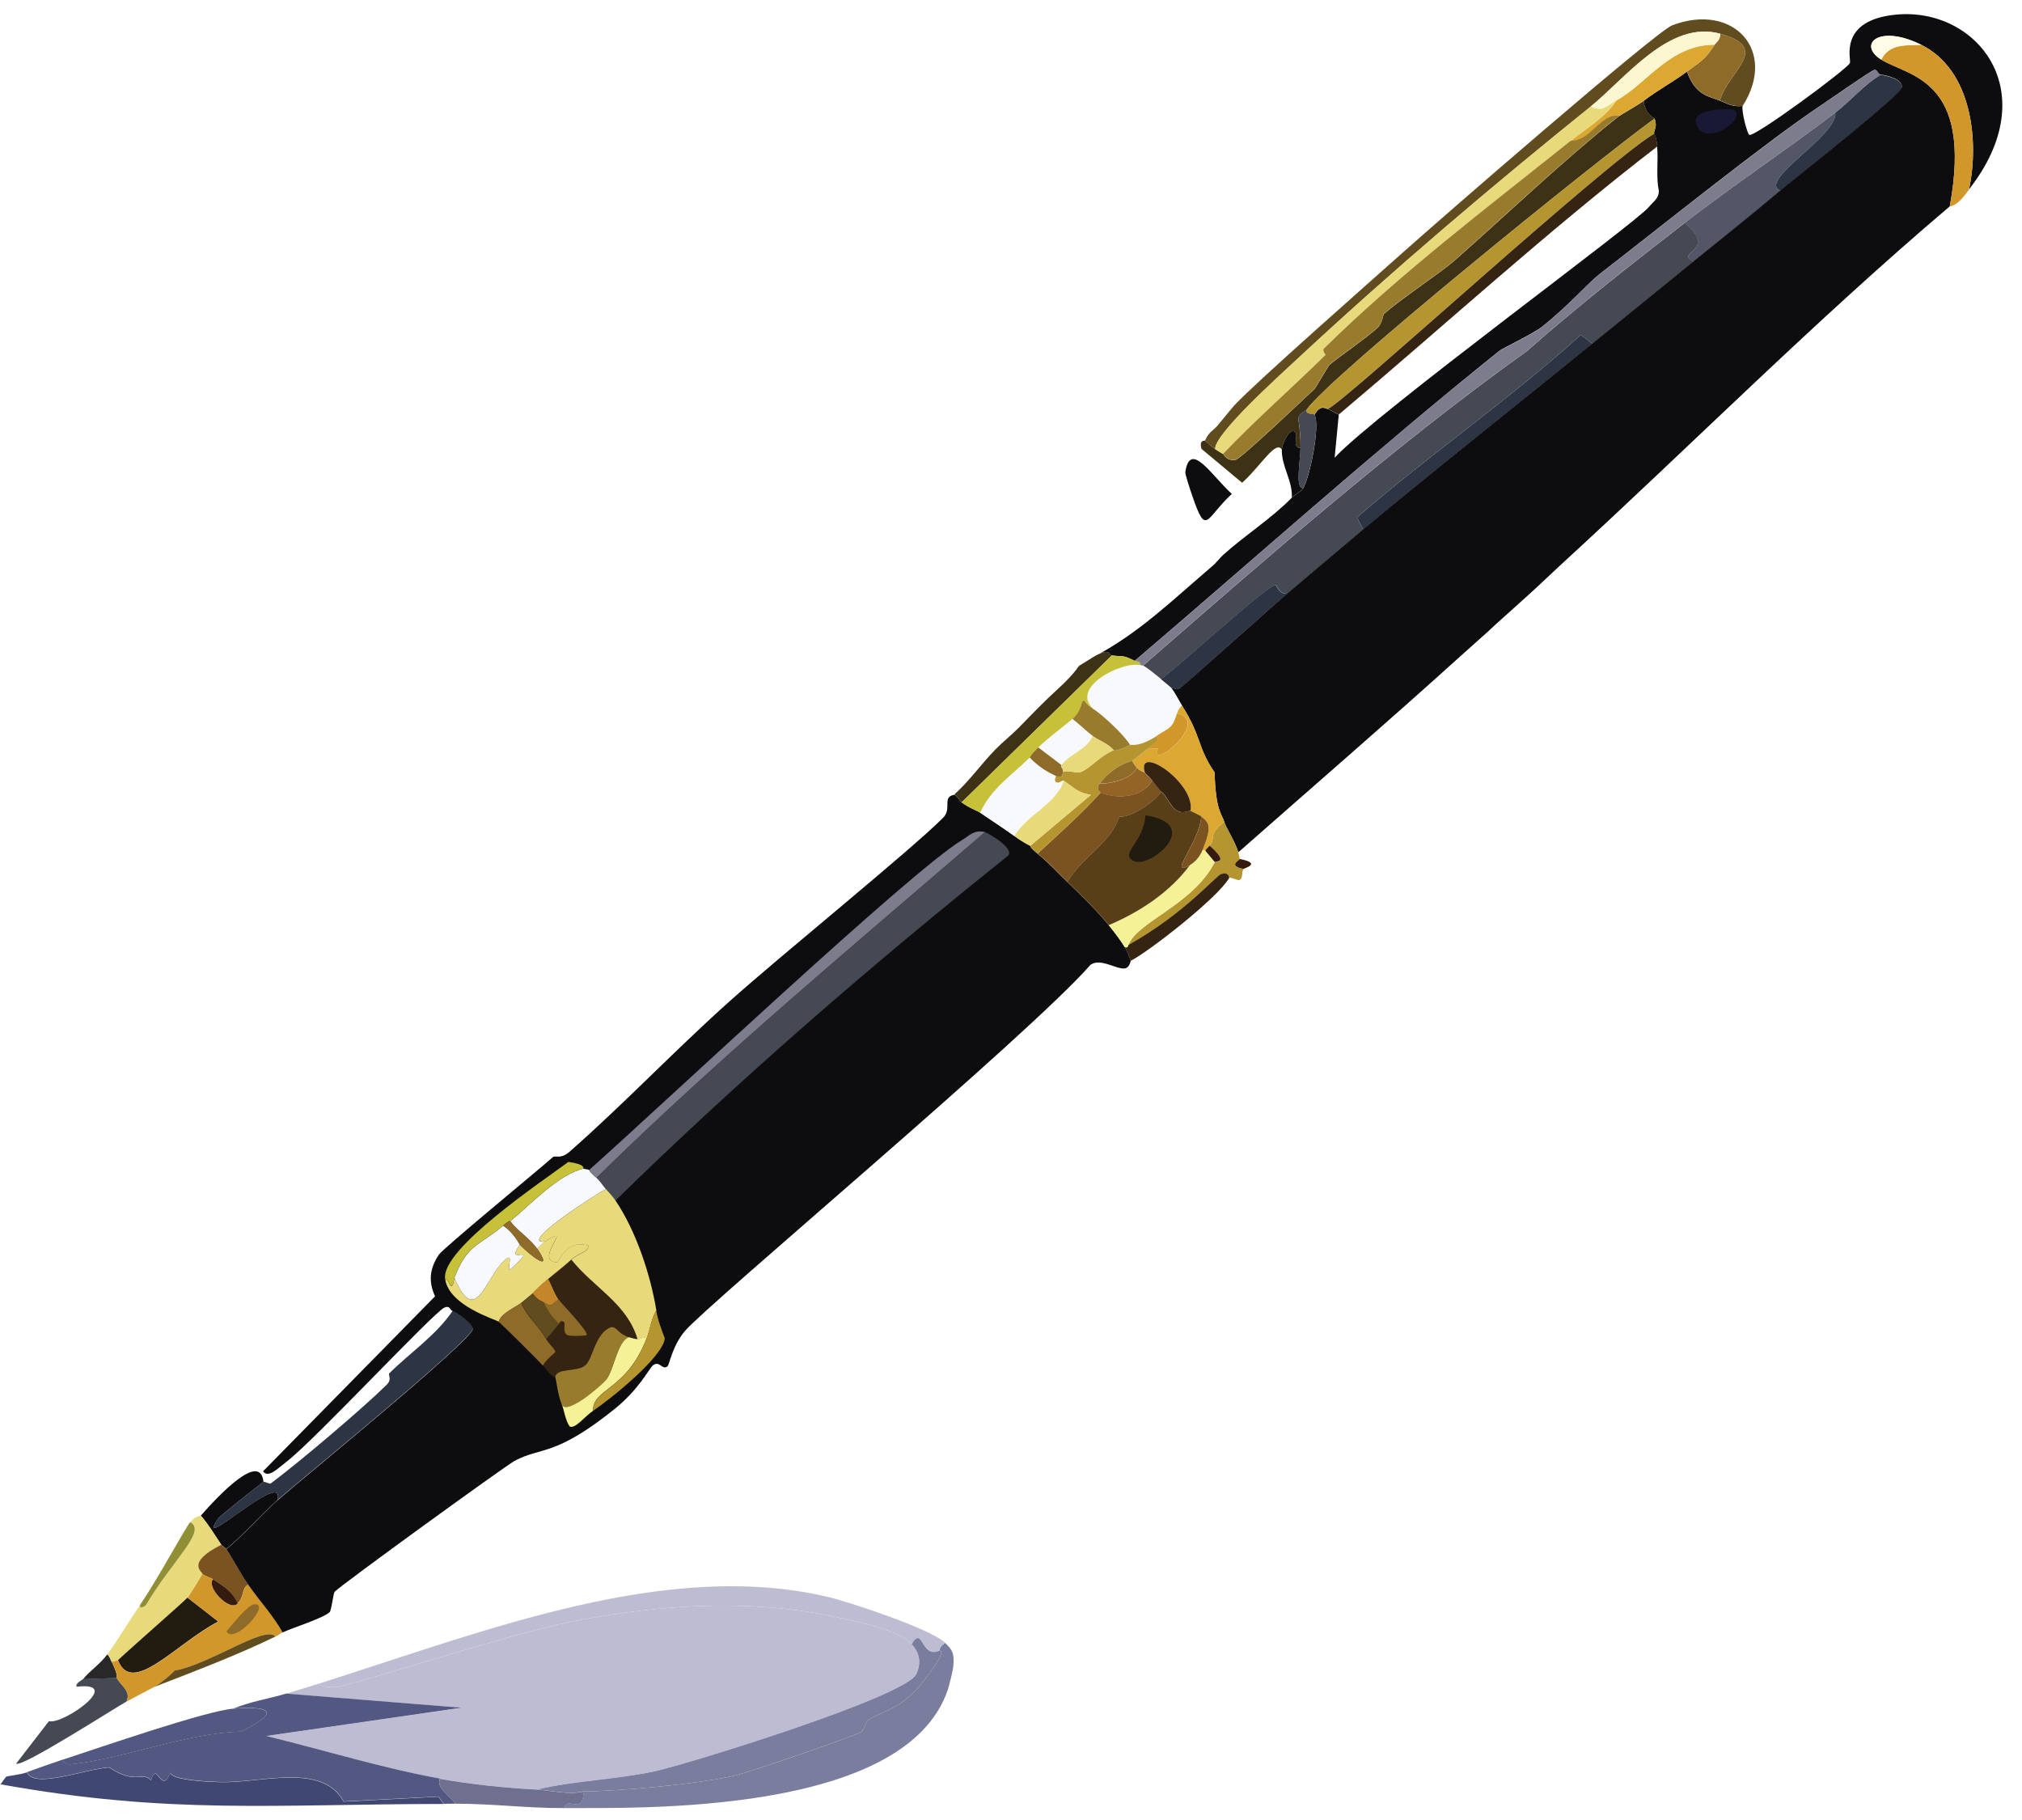 <svg width="100" height="90" viewBox="0 0 100 90" fill="none" xmlns="http://www.w3.org/2000/svg">
<path d="M45.087 81.302C45.401 81.642 45.621 82.135 45.317 82.785C44.782 83.917 33.859 87.282 32.334 87.602C30.42 88.005 28.381 88.058 26.563 88.493C24.927 88.399 23.36 88.252 21.756 87.958C18.857 87.434 16.022 86.548 13.165 85.851L22.825 84.452C19.932 84.218 17.037 83.985 14.14 83.755C14.696 83.587 15.256 83.424 15.807 83.246C15.765 83.419 16.483 83.445 16.588 83.43C17.668 83.283 25.278 80.767 28.282 80.185C32.706 79.325 37.098 79.058 41.297 79.954C42.272 80.164 44.421 80.573 45.087 81.302Z" fill="#BEBCD3"/>
<path d="M21.756 87.958C21.541 88.399 22.317 88.86 22.527 89.19C22.333 89.19 22.139 89.201 21.945 89.201L21.693 88.839C20.128 88.919 18.562 89 16.997 89.08C15.964 87.172 12.998 88.142 11.032 88.121C10.34 88.116 8.49 88.016 8.432 87.66C7.971 88.787 7.761 87.02 7.473 88.032C7.038 87.565 6.729 88.278 5.402 87.392C4.134 87.487 1.691 88.467 1.335 87.633C1.938 87.418 2.525 87.204 3.128 87.004C3.07 87.183 3.369 87.261 3.505 87.246C6.262 86.942 9.155 85.704 11.912 85.626C14.14 84.536 13.087 84.373 11.551 84.488C12.411 84.132 13.281 84.011 14.146 83.749C17.039 83.984 19.934 84.216 22.831 84.447L13.171 85.846C16.027 86.543 18.868 87.424 21.762 87.953L21.756 87.958Z" fill="#535882"/>
<path d="M47.152 82.392C47.136 82.559 46.953 83.32 46.884 83.529C44.803 89.814 31.39 89.389 27.894 89.41C28.041 88.776 28.822 89.798 28.864 88.587C30.751 88.566 34.509 88.226 36.349 87.801C37.062 87.639 42.125 85.898 42.56 85.663C42.796 85.537 42.759 85.159 43 85.018C43.766 84.562 44.337 84.578 45.333 83.54C45.495 83.367 46.932 81.611 46.46 81.626C46.476 81.621 46.423 81.448 46.743 81.244C47.078 81.574 47.209 81.721 47.147 82.392H47.152Z" fill="#7A7D9E"/>
<path d="M46.743 81.244C46.423 81.448 46.476 81.621 46.46 81.626C45.532 82.041 45.663 80.348 45.087 81.302C44.421 80.573 42.267 80.164 41.297 79.954C37.099 79.058 32.711 79.325 28.282 80.185C25.279 80.767 17.668 83.283 16.588 83.43C16.483 83.445 15.77 83.419 15.807 83.246C24.141 80.599 32.973 77.098 40.946 78.969C41.999 79.215 46.046 80.552 46.743 81.239V81.244Z" fill="#BEBCD3"/>
<path d="M21.945 89.206C13.59 89.216 8.374 89.74 0.03 88.236C0.077 88.157 0.297 87.859 0.313 87.853C0.365 87.827 1.005 87.759 1.33 87.644C1.686 88.477 4.134 87.497 5.397 87.403C6.729 88.289 7.033 87.576 7.468 88.042C7.756 87.025 7.966 88.797 8.427 87.67C8.485 88.032 10.33 88.126 11.027 88.131C12.992 88.152 15.954 87.183 16.992 89.091C18.557 89.01 20.123 88.93 21.688 88.849L21.94 89.211L21.945 89.206Z" fill="#404871"/>
<path d="M3.122 87.01C5.004 86.396 10.209 84.593 11.551 84.494C13.086 84.378 14.135 84.541 11.912 85.631C9.155 85.71 6.262 86.947 3.505 87.251C3.369 87.266 3.07 87.193 3.127 87.01H3.122Z" fill="#535882"/>
<path d="M27.894 89.41C26.102 89.421 24.325 89.19 22.532 89.195C22.317 88.865 21.541 88.399 21.762 87.964C23.366 88.252 24.933 88.404 26.568 88.498C27.323 88.54 28.073 88.771 28.869 88.593C28.827 89.803 28.046 88.781 27.899 89.416L27.894 89.41Z" fill="#6F708F"/>
<path d="M46.46 81.626C46.932 81.611 45.496 83.367 45.333 83.54C44.337 84.578 43.766 84.562 43.001 85.018C42.76 85.165 42.791 85.537 42.56 85.662C42.125 85.898 37.067 87.633 36.349 87.801C34.504 88.226 30.746 88.566 28.864 88.587C28.067 88.766 27.323 88.54 26.563 88.493C28.382 88.058 30.421 88.005 32.334 87.602C33.859 87.282 44.783 83.917 45.318 82.785C45.621 82.135 45.401 81.642 45.087 81.302C45.663 80.347 45.532 82.041 46.46 81.626Z" fill="#7A7D9E"/>
<path d="M13.716 74.189C14.193 72.501 9.48 76.972 10.801 75.08C10.885 74.965 12.736 73.492 13.029 73.277C13.066 73.251 13.344 73.392 13.386 73.361C14.78 72.323 17.93 69.655 19.12 68.481C19.413 68.192 19.172 67.993 19.256 67.909C20.284 66.887 21.557 66.043 22.391 64.817C22.574 64.885 23.434 65.477 23.376 65.724C23.24 66.353 14.874 73.167 13.716 74.183V74.189Z" fill="#2D3544"/>
<path d="M13.029 73.277C12.735 73.492 10.885 74.959 10.801 75.08C9.475 76.972 14.187 72.501 13.716 74.189C12.851 74.949 12.085 75.861 11.194 76.6C11.173 76.568 10.964 76.422 10.943 76.39C10.618 75.903 10.314 75.394 9.931 74.949C10.775 73.99 12.872 71.741 13.029 73.277Z" fill="#0D0D0F"/>
<path d="M5.78 82.979C5.948 83.335 6.503 83.608 6.257 84.142C5.675 84.462 1.047 87.439 0.8 87.209L2.42 85.112C3.128 85.301 6.157 83.136 3.799 83.409C3.678 83.262 4.097 83.052 4.113 83.031L5.78 82.974V82.979Z" fill="#454953"/>
<path d="M5.518 82.166C5.869 82.879 5.759 82.942 5.775 82.979L4.108 83.037C4.449 82.607 4.957 82.292 5.298 81.815C5.403 81.873 5.455 82.046 5.513 82.166H5.518Z" fill="#272827"/>
<path d="M83.77 12.925C82.098 14.288 80.42 15.635 78.754 16.997L78.182 16.562C74.66 19.744 70.608 22.548 67.112 25.588L67.421 26.186C66.163 27.234 64.916 28.293 63.668 29.357C63.259 29.394 63.133 28.922 63.097 28.922C62.725 28.891 58.159 33.094 57.415 33.587C57.19 33.409 56.686 32.979 56.519 32.927C62.704 27.544 68.967 22.045 75.519 17.359C78.035 15.137 80.677 13.072 83.329 11.017C85.022 12.432 82.737 12.484 83.78 12.925H83.77Z" fill="#454953"/>
<path d="M93.016 3.694C92.178 4.187 91.528 4.989 90.773 5.565C88.325 7.431 85.778 9.119 83.325 11.017C80.672 13.071 78.031 15.136 75.515 17.359C68.963 22.045 62.699 27.543 56.514 32.927C56.467 32.911 56.419 32.906 56.372 32.895C56.43 32.685 56.225 32.738 56.121 32.685C62.127 27.559 68.003 22.286 74.168 17.343C74.262 17.27 75.845 16.499 76.243 16.18C77.564 15.136 78.565 13.978 79.116 13.554C82.082 11.263 87.361 7.012 90.107 5.183C90.474 4.936 92.539 3.505 92.691 3.463C92.864 3.416 92.88 3.668 93.011 3.689L93.016 3.694Z" fill="#7D7C8C"/>
<path d="M88.052 9.434C86.632 10.639 85.212 11.756 83.77 12.93C82.727 12.49 85.012 12.437 83.319 11.022C85.772 9.125 88.32 7.437 90.768 5.571C90.883 6.734 86.878 8.936 88.052 9.434Z" fill="#525666"/>
<path d="M78.753 16.997C74.98 20.069 71.158 23.067 67.421 26.186L67.112 25.588C70.608 22.548 74.66 19.744 78.182 16.562L78.753 16.997Z" fill="#2D3544"/>
<path d="M88.052 9.434C86.878 8.936 90.883 6.729 90.767 5.571C91.527 4.994 92.177 4.192 93.011 3.699C93.325 3.747 94.101 3.925 94.064 4.323C94.028 4.716 88.776 8.815 88.047 9.439L88.052 9.434Z" fill="#2D3544"/>
<path d="M63.663 29.357C62.683 30.185 58.642 33.834 58.353 34.038C58.212 34.138 58.06 34.033 57.908 34.007C57.887 33.98 57.499 33.66 57.405 33.587C58.154 33.089 62.715 28.891 63.087 28.922C63.123 28.922 63.249 29.394 63.658 29.357H63.663Z" fill="#2D3544"/>
<path d="M97.377 9.381C97.891 6.97 97.529 3.458 95.013 2.211C92.906 1.168 91.847 2.206 93.037 2.945C94.379 3.783 97.592 3.867 96.428 10.204C89.782 15.839 83.639 22.019 77.223 27.9C76.704 28.377 76.196 28.87 75.682 29.336C75.116 29.855 74.534 30.364 73.963 30.883C73.832 31.003 73.706 31.124 73.575 31.244C73.14 31.642 72.684 32.03 72.244 32.434C68.616 35.715 64.905 38.918 61.236 42.152C61.131 41.701 60.633 40.936 60.544 40.637C60.434 40.26 60.12 40.097 60.067 38.195C59.197 36.931 59.444 36.439 58.448 34.882C58.317 34.683 58.06 34.164 57.903 34.001C58.054 34.028 58.201 34.132 58.348 34.033C58.636 33.828 62.683 30.185 63.658 29.352C64.905 28.293 66.153 27.234 67.411 26.181C71.153 23.062 74.969 20.064 78.743 16.992C80.415 15.629 82.093 14.282 83.759 12.919C85.201 11.745 86.616 10.634 88.042 9.423C88.77 8.805 94.022 4.701 94.059 4.308C94.096 3.909 93.315 3.726 93.006 3.684C92.869 3.663 92.854 3.411 92.686 3.458C92.534 3.495 90.469 4.931 90.102 5.178C87.355 7.002 82.077 11.258 79.11 13.549C78.56 13.973 77.559 15.131 76.238 16.174C75.839 16.489 74.251 17.259 74.162 17.338C68.003 22.281 62.122 27.554 56.115 32.68C55.518 32.371 55.539 32.481 54.978 32.413C54.821 32.392 54.925 31.978 54.055 32.497C56.267 31.365 58.028 29.64 59.92 28.026C60.183 27.806 60.345 27.565 60.518 27.418C61.572 26.469 62.908 25.62 63.889 24.608C64.04 24.451 64.329 24.331 64.449 24.142C64.774 23.628 65.314 20.992 65.005 20.52C65.335 19.933 65.608 20.258 65.676 20.226L66.21 20.504L66.006 22.632C68.108 20.389 80.934 11.011 81.553 10.23C81.757 9.974 82.035 9.827 82.04 9.444C81.893 8.726 82.019 7.971 81.956 7.248C81.909 6.692 81.809 6.645 81.804 6.614C81.778 6.446 81.983 6.305 81.831 5.87C81.809 5.812 81.374 5.702 81.285 4.989C81.998 4.449 82.737 4.056 83.429 3.542C83.859 4.722 84.493 4.753 85.044 4.973C85.479 5.146 85.683 5.293 86.181 5.241C86.123 5.55 86.422 6.64 86.516 6.671C86.805 6.771 91.381 3.401 91.491 3.112C91.559 2.929 90.898 0.995 93.781 0.722C97.744 0.35 101.188 4.512 97.367 9.381H97.377Z" fill="#0D0D0F"/>
<path d="M97.377 9.381C97.126 9.701 96.858 10.126 96.428 10.21C97.592 3.872 94.379 3.783 93.037 2.95C93.451 2.137 94.274 2.253 95.013 2.216C97.529 3.464 97.891 6.97 97.377 9.387V9.381Z" fill="#D2972B"/>
<path d="M85.767 5.434C86.432 5.848 84.289 7.39 83.88 6.116C83.623 5.309 85.667 5.372 85.767 5.434Z" fill="#191835"/>
<path d="M95.013 2.216C94.274 2.253 93.451 2.137 93.037 2.95C91.847 2.206 92.906 1.173 95.013 2.216Z" fill="#FFFBE7"/>
<path d="M10.943 76.39C9.145 77.302 10.046 77.727 10.005 77.821C9.952 77.942 9.318 78.948 9.276 79.001C9.129 79.179 6.524 81.448 5.843 82.093C5.832 82.103 5.586 82.166 5.523 82.166C5.465 82.046 5.413 81.873 5.308 81.815C5.858 81.05 6.393 80.143 6.943 79.346C6.865 79.588 7.179 79.451 7.242 79.346C8.542 77.145 10.267 75.693 9.407 75.274C9.669 74.949 9.915 74.97 9.936 74.949C10.319 75.394 10.623 75.903 10.948 76.39H10.943Z" fill="#E8D97A"/>
<path d="M6.938 79.346C7.74 78.183 9.15 75.583 9.402 75.274C10.261 75.693 8.537 77.145 7.237 79.346C7.174 79.457 6.854 79.593 6.938 79.346Z" fill="#908F35"/>
<path d="M11.189 76.6C11.572 77.161 11.876 77.79 12.274 78.361C11.923 78.571 12.107 78.922 11.755 79.289C11.504 78.707 11.043 78.424 10.534 78.099C10.303 77.952 10.199 77.978 9.999 77.821C10.041 77.732 9.14 77.302 10.938 76.39C10.959 76.422 11.168 76.568 11.189 76.6Z" fill="#7B5321"/>
<path d="M5.837 82.093C6.524 81.448 9.124 79.179 9.271 79L10.791 80.185C8.663 81.307 6.529 83.896 5.832 82.093H5.837Z" fill="#221C10"/>
<path d="M10.539 78.099C10.172 78.461 11.341 79.724 11.761 79.289C12.112 78.922 11.928 78.571 12.279 78.361C12.835 79.153 13.501 79.871 13.978 80.715C13.873 80.767 13.768 80.867 13.627 80.929C13.171 80.321 10.329 82.329 8.647 82.607C8.411 82.858 7.913 83.267 7.63 83.419C7.179 83.66 6.697 83.901 6.257 84.148C6.503 83.613 5.948 83.341 5.78 82.984C5.764 82.947 5.874 82.885 5.523 82.172C5.586 82.172 5.827 82.109 5.843 82.098C6.54 83.901 8.673 81.307 10.801 80.19L9.281 79.006C9.323 78.953 9.957 77.947 10.01 77.826C10.209 77.978 10.314 77.957 10.544 78.104L10.539 78.099Z" fill="#D2972B"/>
<path d="M13.621 80.929C11.682 81.868 9.633 82.643 7.625 83.419C7.908 83.267 8.406 82.858 8.642 82.607C10.324 82.329 13.165 80.321 13.621 80.929Z" fill="#604C1E"/>
<path d="M12.573 79.331C13.47 79.273 11.546 81.391 11.205 80.662C11.467 80.363 12.269 79.352 12.573 79.331Z" fill="#8F6B29"/>
<path d="M11.761 79.289C11.341 79.724 10.178 78.461 10.539 78.099C11.048 78.424 11.509 78.707 11.761 79.289Z" fill="#341B0D"/>
<path d="M86.191 5.235C85.693 5.288 85.489 5.141 85.054 4.968C85.51 3.479 87.622 2.384 85.08 1.671C82.569 0.969 80.378 3.893 78.675 5.267C73.79 9.203 68.946 13.313 64.349 17.579C63.107 18.733 60.088 21.458 60.098 22.208C59.91 22.077 59.763 21.94 59.595 21.788C59.779 21.353 59.994 21.306 60.224 21.034C60.471 20.745 60.879 20.226 61.063 20.027C62.19 18.832 67.631 14.046 69.476 12.401C71.069 10.975 81.893 1.561 82.7 1.252C85.725 0.104 87.921 2.499 86.191 5.23V5.235Z" fill="#604C1E"/>
<path d="M81.835 5.859C78.937 7.956 65.723 18.648 64.612 20.268C64.596 20.294 64.281 20.399 64.208 20.698C64.276 21.159 64.328 21.689 64.318 22.15C63.825 22.134 64.308 21.406 63.988 21.322C63.726 21.254 63.406 21.945 63.395 22.234C63.097 21.736 62.337 23.062 61.43 23.874L59.422 22.197C59.291 21.725 59.585 21.809 59.595 21.788C59.763 21.94 59.904 22.077 60.099 22.208C60.172 22.255 60.455 22.438 60.492 22.449C60.523 22.459 60.638 22.81 61.1 22.742C61.362 22.706 64.528 19.686 65.01 19.236C65.062 19.188 65.691 18.103 65.739 18.056C66.037 17.778 67.557 16.735 68.123 16.216C68.37 15.991 68.406 15.561 68.433 15.54C69.229 14.817 71.284 13.459 71.908 12.909C74.576 10.561 77.165 8.06 80.058 5.749C80.383 5.545 81.054 5.167 81.29 4.989C81.374 5.702 81.814 5.807 81.835 5.869V5.859Z" fill="#3D3215"/>
<path d="M81.809 6.603C79.267 8.144 66.629 19.765 65.675 20.216C65.607 20.247 65.335 19.922 65.005 20.509C64.968 20.452 64.554 20.52 64.612 20.268C65.723 18.648 78.937 7.956 81.835 5.859C81.987 6.294 81.783 6.436 81.809 6.603Z" fill="#B49530"/>
<path d="M81.962 7.243C76.557 11.405 71.452 16.085 66.21 20.499L65.676 20.221C66.63 19.77 79.267 8.144 81.809 6.609C81.815 6.64 81.914 6.692 81.962 7.243Z" fill="#352412"/>
<path d="M85.049 4.968C84.498 4.748 83.864 4.711 83.434 3.537C84.084 3.055 84.341 2.945 84.802 2.206C84.897 2.059 85.07 2.001 85.08 1.671C87.622 2.384 85.51 3.479 85.054 4.968H85.049Z" fill="#8F6B29"/>
<path d="M84.802 2.206C84.346 2.939 84.089 3.055 83.434 3.537C82.742 4.051 82.003 4.444 81.29 4.984C81.054 5.162 80.383 5.539 80.058 5.744C79.131 5.607 78.675 6.986 77.663 6.981C78.418 6.378 79.43 5.765 79.943 4.968C81.448 4.145 82.58 2.211 84.802 2.211V2.206Z" fill="#DCA831"/>
<path d="M65.005 20.509C65.314 20.981 64.769 23.623 64.449 24.131C64.051 24.157 64.297 22.899 64.318 22.145C64.329 21.683 64.281 21.154 64.208 20.693C64.281 20.394 64.596 20.284 64.612 20.263C64.554 20.515 64.968 20.452 65.005 20.504V20.509Z" fill="#454953"/>
<path d="M64.318 22.15C64.297 22.905 64.051 24.163 64.449 24.137C64.328 24.325 64.04 24.451 63.888 24.603C63.935 23.775 63.369 23.052 63.395 22.234C63.406 21.946 63.726 21.254 63.988 21.322C64.308 21.406 63.825 22.14 64.318 22.15Z" fill="#0D0D0F"/>
<path d="M58.956 24.488C58.877 24.262 58.61 23.46 58.62 23.355C58.851 21.746 59.915 23.508 60.922 24.425C59.606 25.636 59.669 26.584 58.956 24.488Z" fill="#0D0D0F"/>
<path d="M77.663 6.975C73.522 10.293 69.266 13.512 65.471 17.238C65.356 17.354 65.56 17.548 65.544 17.558C63.878 19.199 62.101 20.75 60.481 22.449C60.444 22.433 60.161 22.255 60.088 22.207C60.072 21.458 63.091 18.732 64.339 17.579C68.936 13.312 73.779 9.198 78.664 5.267C79.288 5.534 79.356 5.282 79.938 4.968C79.43 5.765 78.413 6.378 77.658 6.981L77.663 6.975Z" fill="#E8D97A"/>
<path d="M85.08 1.671C85.07 2.001 84.897 2.059 84.802 2.206C82.58 2.206 81.448 4.145 79.943 4.963C79.361 5.277 79.298 5.529 78.669 5.261C80.373 3.888 82.564 0.963 85.075 1.666L85.08 1.671Z" fill="#FDF7D1"/>
<path d="M80.059 5.738C77.165 8.055 74.571 10.55 71.908 12.899C71.284 13.449 69.23 14.806 68.433 15.53C68.406 15.556 68.37 15.986 68.124 16.206C67.557 16.725 66.032 17.768 65.739 18.046C65.686 18.093 65.057 19.178 65.01 19.225C64.533 19.676 61.362 22.695 61.1 22.732C60.644 22.8 60.523 22.449 60.492 22.438C62.111 20.74 63.888 19.194 65.555 17.548C65.566 17.537 65.361 17.343 65.482 17.228C69.277 13.501 73.528 10.283 77.674 6.965C78.685 6.965 79.141 5.592 80.069 5.728L80.059 5.738Z" fill="#987B2D"/>
<path d="M47.555 39.673C47.875 39.929 48.378 40.118 48.483 40.191C49.034 40.569 49.631 40.952 50.166 41.34C50.706 41.727 50.915 41.795 50.952 41.827C50.973 41.843 50.9 41.874 51.314 42.215C51.948 42.739 52.241 43.09 52.787 43.614C53.473 44.28 54.233 45.009 54.836 45.753C55.109 46.088 55.407 46.476 55.633 46.843C55.748 47.027 55.848 47.304 55.926 47.514C55.905 47.525 55.869 47.87 55.612 47.892C55.166 47.923 54.406 47.357 53.924 47.718C50.894 51.183 34.986 64.502 33.875 65.818C33.246 66.557 33.104 67.495 33.01 67.569C32.743 67.778 32.601 67.228 32.266 67.542C32.093 67.705 31.584 68.716 30.415 69.66C27.433 72.066 26.762 71.531 25.446 72.244C24.964 72.506 16.95 78.319 16.556 78.707C16.483 78.78 16.436 79.383 16.321 79.703C16.074 79.991 14.423 80.51 13.978 80.725C13.501 79.881 12.835 79.163 12.279 78.371C11.881 77.805 11.572 77.171 11.194 76.61C12.085 75.876 12.851 74.959 13.716 74.199C14.874 73.182 23.24 66.368 23.376 65.739C23.428 65.488 22.574 64.895 22.39 64.832C22.218 64.769 22.275 64.544 21.982 64.659C21.473 64.864 15.529 71.253 14.172 72.281C13.752 72.6 13.27 73.119 13.008 72.758C15.842 69.871 18.678 66.987 21.515 64.104C21.18 63.37 21.248 62.73 21.704 62.044C21.908 61.735 26.552 57.919 27.349 57.216C27.449 57.127 27.726 57.337 28.162 56.959C30.866 54.585 33.387 51.922 36.081 49.516C38.749 47.132 45.039 42.047 46.638 40.443C47.105 39.977 46.559 39.4 47.209 39.3C47.372 39.4 47.419 39.563 47.571 39.688L47.555 39.673Z" fill="#0D0D0F"/>
<path d="M30.436 59.365C30.311 59.177 30.122 58.977 29.97 58.804C29.807 58.621 29.687 58.401 29.503 58.244C35.626 52.237 42.225 46.749 48.714 41.151C48.834 41.177 50.365 42.037 49.778 42.377C43.079 47.734 36.569 53.369 30.442 59.365H30.436Z" fill="#454953"/>
<path d="M48.714 41.145C42.225 46.743 35.626 52.231 29.503 58.238C29.1 57.898 29.168 57.866 29.142 57.85C32.638 54.748 45.008 43.095 47.566 41.549C47.985 41.297 48.163 41.025 48.714 41.145Z" fill="#7D7C8C"/>
<path d="M30.437 59.365C31.448 60.849 32.177 63.045 32.46 64.801C32.193 65.247 32.172 65.697 31.983 66.19C31.794 66.075 31.684 66.243 31.522 66.232C31.008 64.487 29.352 63.69 28.246 62.301C28.665 61.918 29.121 61.934 29.09 61.598C27.968 61.258 27.638 62.442 27.538 62.432C26.332 62.337 28.487 60.419 26.956 61.394C25.62 61.546 29.362 59.119 29.97 58.799C30.122 58.972 30.311 59.172 30.437 59.36V59.365Z" fill="#E8D97A"/>
<path d="M31.516 66.227C31.396 66.221 31.207 66.169 31.092 66.127C30.505 65.912 30.552 65.629 30.232 65.624C29.435 65.902 29.336 67.154 28.964 67.5C28.56 67.878 27.47 67.611 27.465 68.124C27.444 68.088 27.339 68.166 26.856 67.527C26.998 67.228 27.465 66.892 27.47 66.845C27.48 66.73 27.134 66.431 27.019 66.211L27.648 65.456C27.648 65.456 27.716 65.225 27.894 65.362C27.999 65.446 27.784 65.807 28.046 65.996C28.172 66.085 28.985 66.054 29.021 65.996C29.131 65.839 27.774 64.439 27.632 64.24C27.454 63.994 27.276 63.506 27.124 63.218C27.501 62.904 27.879 62.62 28.245 62.28C29.357 63.669 31.008 64.46 31.521 66.211L31.516 66.227Z" fill="#352412"/>
<path d="M28.24 62.301C27.873 62.636 27.496 62.919 27.119 63.239C26.532 63.726 26.39 63.926 26.348 63.957C26.159 64.114 25.976 64.266 25.787 64.424C25.578 64.602 24.77 64.937 24.665 65.362C24.529 65.246 22.191 64.581 22.013 63.234C22.176 63.281 22.259 63.606 22.302 63.601C22.438 63.59 22.422 63.328 22.474 63.192C23.523 65.661 23.984 63.228 24.927 62.343C25.441 61.86 25.079 62.689 25.2 62.783C25.237 62.814 25.876 62.164 25.881 62.117C25.913 61.871 25.116 62.395 25.714 61.551C26.222 62.086 27.412 62.993 26.568 61.75C26.668 61.635 26.835 61.467 26.956 61.389C28.487 60.414 26.332 62.332 27.538 62.426C27.637 62.432 27.968 61.247 29.089 61.593C29.121 61.929 28.665 61.913 28.245 62.295L28.24 62.301Z" fill="#E8D97A"/>
<path d="M28.853 57.788C28.937 57.824 29.074 57.819 29.137 57.856C29.157 57.871 29.095 57.898 29.498 58.244C29.682 58.401 29.807 58.621 29.965 58.804C29.351 59.119 25.614 61.551 26.951 61.399C26.83 61.478 26.668 61.645 26.563 61.761C26.212 61.247 25.609 60.891 25.231 60.393C26.259 59.544 27.637 58.066 28.848 57.793L28.853 57.788Z" fill="#F8F9FC"/>
<path d="M31.092 66.127C30.526 66.358 30.373 67.684 30.001 68.198C29.786 68.496 27.884 70.132 27.763 69.398C27.569 68.9 27.512 68.213 27.464 68.124C27.47 67.61 28.56 67.878 28.963 67.5C29.336 67.154 29.435 65.902 30.232 65.624C30.552 65.624 30.505 65.912 31.092 66.127Z" fill="#987B2D"/>
<path d="M28.854 57.788C27.643 58.06 26.259 59.538 25.237 60.388C25.221 60.403 25.237 60.304 24.886 60.602C23.685 61.624 23.114 61.493 22.474 63.187C22.422 63.323 22.438 63.585 22.302 63.595C22.26 63.595 22.176 63.276 22.013 63.228C21.819 61.75 26.867 58.38 28.109 57.458C28.995 57.583 28.822 57.767 28.859 57.782L28.854 57.788Z" fill="#C6C138"/>
<path d="M31.978 66.185C30.971 68.79 29.304 68.648 29.331 69.765C28.911 70.048 28.45 70.677 28.172 70.54C27.947 70.2 27.91 69.76 27.769 69.393C27.889 70.126 29.787 68.491 30.007 68.192C30.379 67.679 30.531 66.353 31.097 66.122C31.218 66.164 31.406 66.216 31.521 66.221C31.684 66.232 31.794 66.064 31.983 66.18L31.978 66.185Z" fill="#F4F197"/>
<path d="M27.014 66.216C27.129 66.436 27.475 66.73 27.464 66.85C27.464 66.898 26.993 67.233 26.851 67.532C26.757 67.411 24.891 65.55 24.66 65.362C24.77 64.937 25.572 64.602 25.782 64.424C26.039 65.11 26.673 65.587 27.008 66.216H27.014Z" fill="#8F6B29"/>
<path d="M29.33 69.77C29.309 68.653 30.971 68.795 31.977 66.19C32.166 65.697 32.187 65.246 32.454 64.801C32.528 65.267 32.711 65.734 32.879 66.18C32.795 67.107 30.169 69.204 29.325 69.77H29.33Z" fill="#B49530"/>
<path d="M26.851 64.376C27.014 64.581 27.103 64.995 27.648 65.467L27.019 66.221C26.684 65.592 26.049 65.115 25.793 64.429C25.981 64.272 26.165 64.114 26.353 63.962C26.626 64.361 26.836 64.355 26.857 64.382L26.851 64.376Z" fill="#604C1E"/>
<path d="M27.643 65.461C27.103 64.99 27.009 64.576 26.846 64.371C27.334 64.665 27.208 64.555 27.627 64.256C27.769 64.45 29.126 65.854 29.016 66.012C28.98 66.064 28.162 66.096 28.041 66.012C27.784 65.823 27.999 65.461 27.889 65.377C27.706 65.236 27.653 65.477 27.643 65.472V65.461Z" fill="#8F6B29"/>
<path d="M27.627 64.256C27.208 64.555 27.333 64.665 26.846 64.371C26.825 64.345 26.621 64.35 26.343 63.952C26.385 63.92 26.526 63.721 27.113 63.234C27.265 63.522 27.444 64.01 27.622 64.256H27.627Z" fill="#C3862B"/>
<path d="M25.714 61.551C25.116 62.395 25.908 61.871 25.882 62.117C25.876 62.164 25.237 62.814 25.2 62.783C25.08 62.689 25.441 61.86 24.928 62.343C23.984 63.228 23.523 65.655 22.475 63.192C23.119 61.499 23.685 61.63 24.886 60.608C25.426 60.969 25.672 61.509 25.714 61.556V61.551Z" fill="#F8F9FC"/>
<path d="M25.237 60.387C25.609 60.885 26.212 61.236 26.568 61.755C27.412 62.992 26.228 62.086 25.714 61.556C25.672 61.509 25.426 60.969 24.886 60.608C25.242 60.309 25.221 60.403 25.237 60.393V60.387Z" fill="#8F6B29"/>
<path d="M54.983 32.413C52.509 34.831 50.035 37.251 47.561 39.673C47.409 39.552 47.362 39.384 47.199 39.285C47.944 38.619 48.536 37.77 49.228 37.062C49.584 36.695 50.014 36.36 50.386 35.983C51.02 35.333 51.675 34.651 52.346 34.043C52.677 33.744 53.112 33.304 53.358 32.932L54.06 32.497C54.931 31.983 54.826 32.392 54.983 32.413Z" fill="#3D3215"/>
<path d="M61.242 42.157C61.268 42.267 61.294 42.367 61.315 42.477C61.326 42.519 60.681 42.818 61.499 42.97C61.394 43.111 61.498 43.41 61.294 43.52C61.231 43.557 60.932 43.384 60.796 43.405C60.775 43.405 60.786 43.101 60.387 43.232C60.115 43.321 58.59 45.176 55.806 46.733C56.262 45.559 58.983 44.762 60.078 42.634C60.115 42.566 60.822 42.713 59.821 41.822C60.167 41.402 59.701 41.266 60.55 40.642C60.639 40.941 61.142 41.712 61.242 42.157Z" fill="#B49530"/>
<path d="M60.796 43.405C60.235 44.411 56.687 47.152 55.922 47.509C55.843 47.299 55.743 47.021 55.628 46.838C55.796 46.895 55.796 46.733 55.806 46.728C58.589 45.171 60.115 43.321 60.387 43.226C60.786 43.095 60.775 43.399 60.796 43.399V43.405Z" fill="#352412"/>
<path d="M61.504 42.97C60.685 42.813 61.325 42.519 61.32 42.477C62.433 42.703 61.535 42.928 61.504 42.97Z" fill="#341B0D"/>
<path d="M57.41 33.587C57.504 33.66 57.887 33.98 57.913 34.007C58.065 34.169 58.327 34.688 58.458 34.887C58.322 35.039 58.28 35.071 58.217 35.28C57.981 36.03 57.897 35.941 57.205 36.391C56.319 36.963 55.963 36.806 55.9 36.832C55.57 36.302 54.553 35.364 54.071 35.044C52.933 33.965 55.507 32.696 56.382 32.885C56.43 32.895 56.477 32.906 56.524 32.916C56.692 32.969 57.195 33.404 57.42 33.577L57.41 33.587Z" fill="#F8F9FC"/>
<path d="M60.55 40.637C59.7 41.261 60.167 41.397 59.821 41.816C59.748 41.906 59.658 41.963 59.611 42.068L59.47 42.037C59.947 40.862 59.816 40.684 59.412 40.37C59.386 40.349 58.982 40.144 58.877 40.092C59.134 38.713 56.183 36.732 56.618 38.205C56.603 38.189 56.335 38.1 56.225 37.964C56.152 37.87 56.016 37.728 56.01 37.613C56.246 37.445 56.529 37.22 56.749 37.036L57.279 37.01C56.781 38.247 59.973 35.621 58.212 35.28C58.28 35.071 58.317 35.039 58.453 34.887C59.449 36.444 59.202 36.931 60.072 38.2C60.12 40.097 60.434 40.26 60.55 40.642V40.637Z" fill="#DCA831"/>
<path d="M56.121 32.68C56.225 32.733 56.43 32.68 56.372 32.89C55.492 32.701 52.918 33.97 54.061 35.05C53.657 34.787 53.657 34.651 53.631 34.646C53.432 34.614 53.568 35.102 53.038 35.558C52.472 36.045 51.906 36.428 51.356 36.963C50.916 37.387 50.958 37.44 50.937 37.466C50.066 38.331 49.013 39.007 48.489 40.191C48.384 40.118 47.881 39.929 47.561 39.673C50.035 37.254 52.509 34.835 54.983 32.413C55.544 32.486 55.523 32.371 56.121 32.68Z" fill="#C6C138"/>
<path d="M57.447 39.154C57.064 39.657 55.963 40.438 55.355 40.386C54.957 41.685 53.484 42.409 52.792 43.609C52.252 43.085 51.954 42.734 51.319 42.21C52.389 41.219 53.458 40.275 54.438 39.19C55.13 39.484 56.451 39.521 56.986 38.588C57.158 38.771 57.263 38.986 57.452 39.148L57.447 39.154Z" fill="#7B5321"/>
<path d="M52.221 38.373C52.221 38.373 52.111 38.603 52.221 38.672C52.388 38.776 52.514 38.551 52.608 38.614C52.194 39.793 50.816 40.265 50.161 41.34C49.626 40.952 49.028 40.569 48.478 40.192C49.002 39.002 50.056 38.331 50.926 37.466C51.534 38.105 52.116 38.305 52.215 38.373H52.221Z" fill="#F8F9FC"/>
<path d="M56.744 37.036C56.524 37.22 56.241 37.45 56.005 37.613C55.926 37.67 55.187 37.749 54.391 38.734C54.155 39.028 54.448 39.18 54.433 39.196C53.452 40.281 52.383 41.224 51.314 42.215C50.905 41.879 50.973 41.848 50.952 41.827L53.95 39.306C53.243 39.185 53.148 38.96 52.614 38.614C52.514 38.551 52.394 38.776 52.226 38.672C52.111 38.603 52.236 38.378 52.226 38.373C52.608 38.541 52.556 38.163 52.577 38.158C52.75 38.09 53.316 38.226 53.395 38.2C53.94 38.001 54.317 37.429 55.083 37.094C55.119 37.078 55.056 37.246 55.895 36.837C55.958 36.806 56.32 36.968 57.2 36.397C57.357 36.716 57.163 36.69 56.749 37.041L56.744 37.036Z" fill="#B49530"/>
<path d="M60.078 42.629C58.977 44.757 56.262 45.554 55.806 46.728C55.795 46.728 55.801 46.896 55.628 46.838C55.402 46.476 55.104 46.083 54.831 45.748C56.335 45.113 57.855 44.128 58.836 42.786C58.867 42.744 59.245 42.577 59.465 42.031L59.606 42.063L60.073 42.624L60.078 42.629Z" fill="#F4F197"/>
<path d="M50.952 41.827C50.916 41.801 50.706 41.733 50.166 41.339C50.821 40.26 52.2 39.793 52.614 38.614C53.154 38.96 53.248 39.185 53.95 39.306L50.952 41.827Z" fill="#E8D97A"/>
<path d="M60.078 42.63L59.611 42.068C59.659 41.964 59.748 41.906 59.821 41.816C60.824 42.709 60.115 42.562 60.078 42.63Z" fill="#341B0D"/>
<path d="M54.061 35.05C54.543 35.364 55.565 36.307 55.89 36.837C55.051 37.246 55.114 37.078 55.077 37.094C54.8 36.758 54.37 36.638 54.04 36.397C53.694 36.145 53.379 35.815 53.033 35.558C53.563 35.102 53.426 34.614 53.626 34.646C53.657 34.646 53.652 34.782 54.055 35.05H54.061Z" fill="#987B2D"/>
<path d="M56.744 37.036C57.158 36.685 57.352 36.717 57.195 36.392C57.892 35.941 57.971 36.03 58.207 35.28C59.968 35.626 56.77 38.247 57.273 37.01L56.744 37.036Z" fill="#D2972B"/>
<path d="M58.878 40.092C58.815 40.061 58.537 40.276 58.202 40.081C57.903 39.909 57.724 39.395 57.447 39.154C57.258 38.991 57.148 38.776 56.98 38.593C56.86 38.462 56.75 38.331 56.618 38.205C56.178 36.732 59.135 38.714 58.878 40.092Z" fill="#352412"/>
<path d="M56.619 38.21C56.744 38.336 56.86 38.467 56.98 38.598C56.451 39.531 55.125 39.489 54.433 39.201C54.449 39.185 54.155 39.033 54.391 38.74C54.91 38.782 55.974 38.525 56.225 37.969C56.336 38.105 56.603 38.195 56.619 38.21Z" fill="#946427"/>
<path d="M56.225 37.964C55.974 38.52 54.915 38.776 54.391 38.734C55.193 37.749 55.926 37.67 56.005 37.613C56.016 37.733 56.152 37.875 56.22 37.964H56.225Z" fill="#8F6B29"/>
<path d="M53.038 35.558C53.385 35.815 53.699 36.145 54.045 36.397C53.746 37.088 52.913 37.267 52.504 37.833L51.356 36.963C51.912 36.428 52.478 36.045 53.038 35.558Z" fill="#F8F9FC"/>
<path d="M52.498 37.838C52.43 37.932 52.624 38.042 52.572 38.158C52.551 38.168 52.603 38.546 52.221 38.373C52.121 38.305 51.539 38.105 50.931 37.466C50.952 37.445 50.91 37.392 51.35 36.963L52.498 37.833V37.838Z" fill="#8F6B29"/>
<path d="M58.877 40.092C58.987 40.144 59.391 40.349 59.412 40.37C59.328 41.649 57.709 43.405 58.841 42.786C57.861 44.123 56.34 45.113 54.836 45.748C54.233 45.003 53.473 44.275 52.787 43.609C53.484 42.409 54.951 41.685 55.35 40.385C55.958 40.438 57.064 39.657 57.441 39.154C57.719 39.4 57.897 39.908 58.196 40.081C58.526 40.27 58.804 40.06 58.872 40.092H58.877Z" fill="#593F17"/>
<path d="M59.47 42.037C59.25 42.582 58.872 42.749 58.841 42.791C57.709 43.405 59.328 41.654 59.412 40.375C59.816 40.69 59.947 40.868 59.47 42.042V42.037Z" fill="#7B5321"/>
<path d="M56.645 40.317C59.543 40.758 56.891 42.928 56.105 42.592C55.287 42.246 56.587 41.659 56.645 40.317Z" fill="#221C10"/>
<path d="M55.078 37.094C54.312 37.429 53.935 38.001 53.39 38.2C53.311 38.226 52.75 38.09 52.572 38.158C52.624 38.042 52.43 37.932 52.499 37.838C52.907 37.267 53.741 37.089 54.04 36.402C54.365 36.638 54.8 36.764 55.078 37.099V37.094Z" fill="#E8D97A"/>
</svg>
